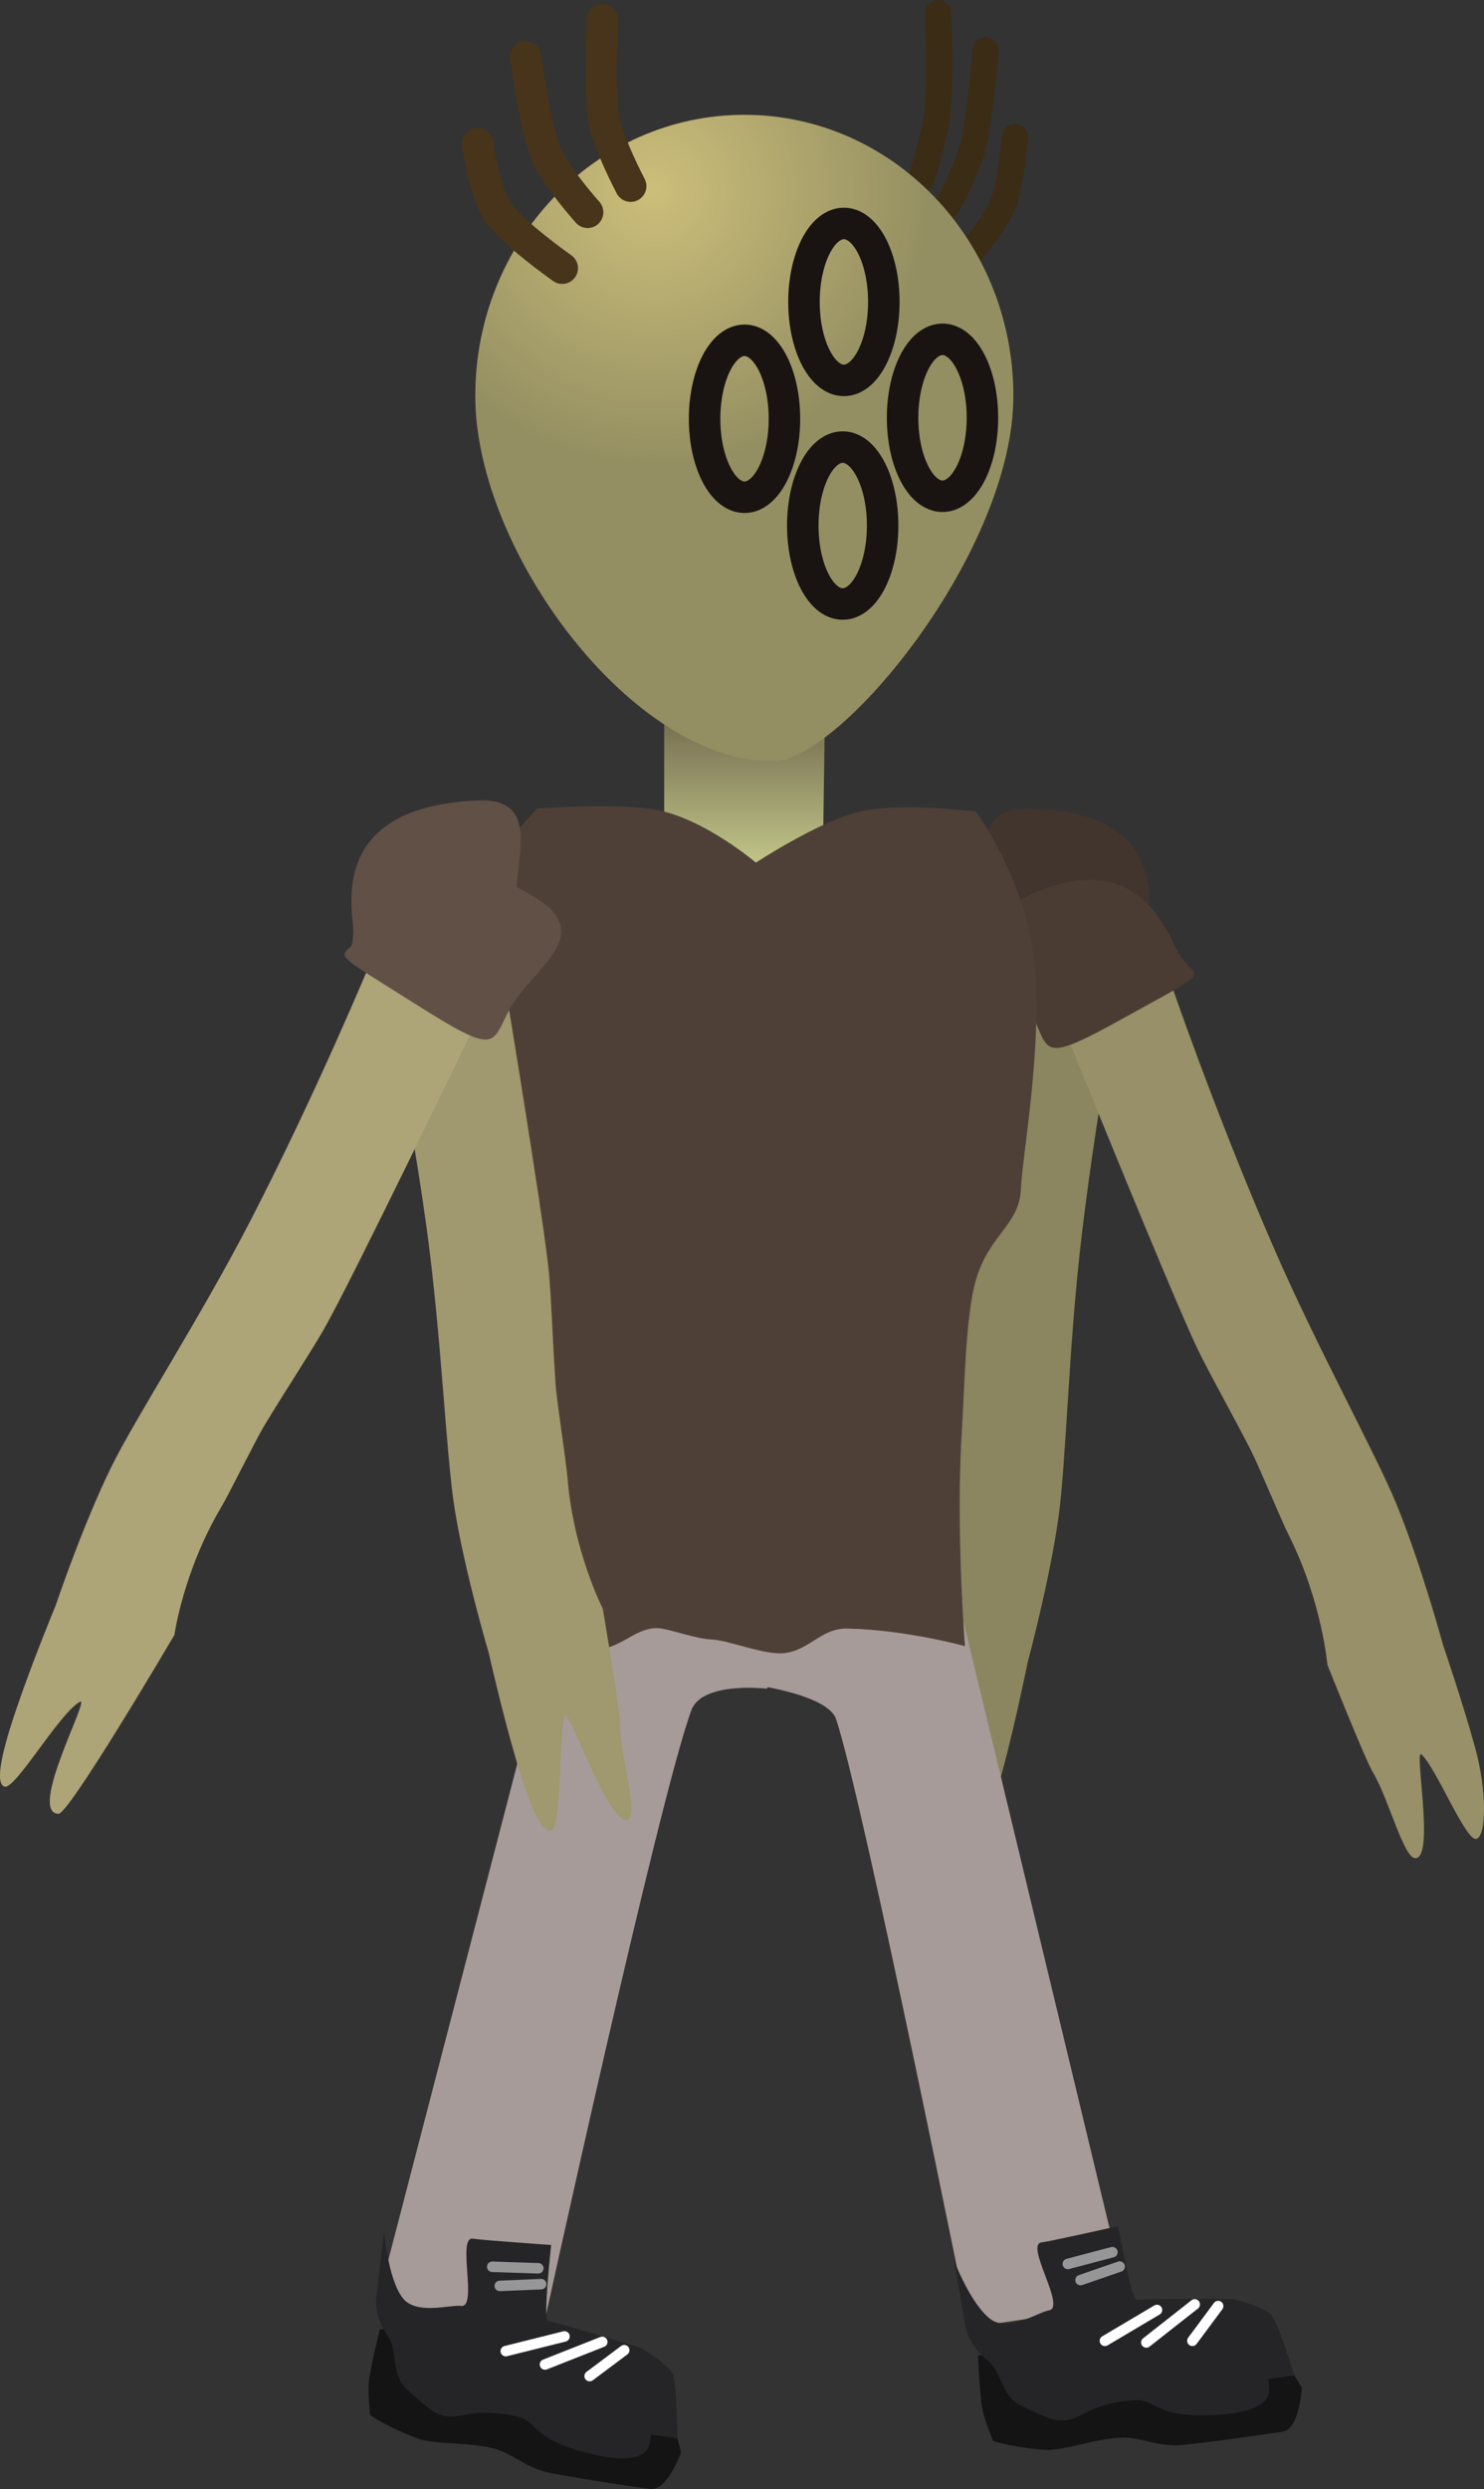 <svg version="1.1" xmlns="http://www.w3.org/2000/svg" xmlns:xlink="http://www.w3.org/1999/xlink" width="70.688" height="118.479" viewBox="0,0,70.688,118.479"><rect x="0" y="0" width="70.688" height="118.479" fill="#333333" stroke="none"/><defs><linearGradient x1="239.748" y1="149.415" x2="239.748" y2="156.266" gradientUnits="userSpaceOnUse" id="color-1"><stop offset="0" stop-color="#736b4f"/><stop offset="1" stop-color="#bec286"/></linearGradient><radialGradient cx="235.454" cy="124.478" r="13.118" gradientUnits="userSpaceOnUse" id="color-2"><stop offset="0" stop-color="#ccbe7a"/><stop offset="1" stop-color="#948f62"/></radialGradient></defs><g transform="translate(-204.282,-115.409)"><g data-paper-data="{&quot;isPaintingLayer&quot;:true}" fill-rule="nonzero" stroke-linejoin="miter" stroke-miterlimit="10" stroke-dasharray="" stroke-dashoffset="0" style="mix-blend-mode: normal"><g><path d="M222.233,225.082l8.538,-32.827c0,0 6.998,-1.195 10.033,-0.756c3.591,0.519 -0.007,4.287 -0.007,4.287c0,0 -3.073,-0.355 -3.581,1.023c-1.554,4.212 -7.063,29.417 -7.063,29.417z" fill="#a69b98" stroke="#000000" stroke-width="0" stroke-linecap="butt"/><path d="M236.725,232.135c0,0 -0.659,1.865 -1.477,1.747c-0.587,-0.085 -2.619,-0.364 -4.647,-0.739c-1.233,-0.228 -1.794,-0.883 -2.698,-1.158c-1.137,-0.346 -2.94,-0.202 -3.753,-0.513c-1.498,-0.573 -2.239,-1.109 -2.239,-1.109c0,0 -0.12,-1.053 -0.056,-1.61c0.086,-0.75 0.525,-2.487 0.525,-2.487c0,0 5.89,0.73 8.153,1.259c1.339,0.313 4.105,1.246 4.105,1.246c0,0 1.357,0.818 1.507,1.271c0.184,0.555 0.58,2.093 0.58,2.093z" data-paper-data="{&quot;index&quot;:null}" fill="#141415" stroke="#000000" stroke-width="0" stroke-linecap="butt"/><path d="M236.548,231.468c0,0 -0.382,-0.055 -1.2,-0.173c-0.246,-0.035 0.466,1.686 -2.782,0.945c-3.067,-0.699 -2.578,-1.573 -3.66,-1.81c-2.262,-0.497 -2.646,0.219 -3.614,-0.075c-0.337,-0.102 -0.491,-0.187 -1.628,-1.215c-0.782,-0.708 -0.409,-1.828 -0.912,-2.536c-0.736,-1.033 -0.531,-1.982 -0.531,-1.982l0.36,-3.027c0,0 0.166,2.254 0.878,3.19c0.637,0.837 2.296,0.313 2.775,0.382c0.838,0.121 -0.215,-3.333 0.584,-3.199c0.43,0.072 3.718,0.3 3.718,0.3c0,0 -0.39,3.561 -0.162,3.614c1.339,0.313 4.465,1.298 4.465,1.298c0,0 1.357,0.818 1.507,1.271c0.184,0.555 0.201,3.018 0.201,3.018z" data-paper-data="{&quot;index&quot;:null}" fill="#252527" stroke="#000000" stroke-width="0" stroke-linecap="butt"/><path d="M231.17,226.62l-2.796,0.699" data-paper-data="{&quot;index&quot;:null}" fill="none" stroke="#ffffff" stroke-width="0.5" stroke-linecap="round"/><path d="M230.242,227.956l2.728,-1.076" data-paper-data="{&quot;index&quot;:null}" fill="none" stroke="#ffffff" stroke-width="0.5" stroke-linecap="round"/><path d="M234.016,227.276l-1.648,1.232" data-paper-data="{&quot;index&quot;:null}" fill="none" stroke="#ffffff" stroke-width="0.5" stroke-linecap="round"/><path d="M227.729,223.305l2.195,0.072" data-paper-data="{&quot;index&quot;:null}" fill="none" stroke="#969696" stroke-width="0.5" stroke-linecap="round"/><path d="M230.06,224.132l-1.972,0.083" data-paper-data="{&quot;index&quot;:null}" fill="none" stroke="#969696" stroke-width="0.5" stroke-linecap="round"/></g><g stroke="#000000" stroke-width="0" stroke-linecap="butt"><path d="M250.485,203.062c-0.497,-0.133 0.272,-3.945 -0.929,-4.716c-0.412,-0.265 -1.795,4.825 -2.612,4.353c-0.485,-0.28 0.336,-3.083 0.315,-4.53c-0.01,-0.705 0.713,-5.502 0.713,-5.502c0,0 1.307,-2.752 1.53,-6.26c0.054,-0.843 0.437,-3.574 0.483,-4.441c0.108,-2.053 0.135,-4.094 0.235,-5.35c0.215,-2.701 2.087,-15.527 2.087,-15.527l5.647,-0.302c0,0 -1.312,6.449 -2.142,13.388c-0.625,5.22 -0.747,10.858 -1.109,13.445c-0.428,3.061 -1.471,6.918 -1.471,6.918c0,0 -0.551,2.736 -1.154,5.005c-0.543,2.042 -1.113,3.648 -1.592,3.521z" data-paper-data="{&quot;index&quot;:null}" fill="#8b8560"/><path d="M253.208,153.912c5.961,0.016 5.973,3.615 5.782,5.578c-0.19,1.963 1.67,1.767 -3.792,1.728c-4.617,-0.033 -3.931,-0.321 -3.741,-2.284c0.19,-1.963 -1.353,-5.03 1.751,-5.022z" data-paper-data="{&quot;index&quot;:null}" fill="#42352d"/></g><g stroke="#000000" stroke-width="0" stroke-linecap="butt"><path d="M274.605,202.937c-0.498,0.128 -1.908,-3.369 -2.611,-4.017c-0.376,-0.347 0.652,4.947 -0.295,4.938c-0.562,-0.006 -1.269,-2.838 -2.02,-4.083c-0.366,-0.606 -2.168,-5.121 -2.168,-5.121c0,0 -0.26,-3.027 -1.843,-6.178c-0.381,-0.758 -1.431,-3.314 -1.83,-4.088c-0.946,-1.833 -1.956,-3.617 -2.505,-4.755c-1.181,-2.448 -6.053,-14.488 -6.053,-14.488l4.744,-3.027c0,0 2.128,6.236 4.921,12.66c2.101,4.833 4.85,9.783 5.846,12.204c1.179,2.865 2.227,6.72 2.227,6.72c0,0 0.907,2.643 1.533,4.906c0.563,2.036 0.534,4.207 0.055,4.331z" data-paper-data="{&quot;index&quot;:null}" fill="#979068"/><path d="M252.428,158.478c5.177,-2.905 7.01,0.211 7.839,2.007c0.829,1.796 2.343,0.715 -2.413,3.356c-4.02,2.233 -3.572,1.646 -4.401,-0.149c-0.829,-1.796 -3.721,-3.7 -1.025,-5.213z" data-paper-data="{&quot;index&quot;:null}" fill="#4a3c33"/></g><g><path d="M239.322,191.553c3.59,-0.53 10.755,0.618 10.755,0.618l7.925,32.905l-7.557,1.116c0,0 -5.045,-25.07 -6.337,-28.955c-0.366,-1.101 -3.566,-1.574 -3.566,-1.574c0,0 -4.254,-3.662 -1.22,-4.11z" fill="#a69b98" stroke="#000000" stroke-width="0" stroke-linecap="butt"/><path d="M265.376,231.154c-0.586,0.087 -2.614,0.4 -4.664,0.621c-1.246,0.135 -1.972,-0.333 -2.916,-0.338c-1.189,-0.006 -2.875,0.647 -3.743,0.582c-1.6,-0.12 -2.463,-0.422 -2.463,-0.422c0,0 -0.416,-0.975 -0.514,-1.527c-0.132,-0.744 -0.208,-2.534 -0.208,-2.534c0,0 5.853,-0.985 8.172,-1.126c1.372,-0.083 4.29,0.02 4.29,0.02c0,0 1.534,0.396 1.808,0.787c0.335,0.479 1.154,1.84 1.154,1.84c0,0 -0.098,1.976 -0.916,2.097z" data-paper-data="{&quot;index&quot;:null}" fill="#141415" stroke="#000000" stroke-width="0" stroke-linecap="butt"/><path d="M264.732,228.646c-0.246,0.036 0.929,1.482 -2.395,1.701c-3.139,0.207 -2.92,-0.77 -4.025,-0.688c-2.309,0.171 -2.473,0.967 -3.484,0.962c-0.352,-0.002 -0.524,-0.038 -1.907,-0.699c-0.951,-0.454 -0.914,-1.635 -1.6,-2.169c-1.001,-0.78 -1.075,-1.747 -1.075,-1.747l-0.521,-3.004c0,0 0.804,2.112 1.754,2.805c0.85,0.62 2.289,-0.357 2.768,-0.428c0.838,-0.124 -1.159,-3.132 -0.355,-3.233c0.432,-0.054 3.649,-0.776 3.649,-0.776c0,0 0.645,3.523 0.878,3.509c1.372,-0.083 4.649,-0.033 4.649,-0.033c0,0 1.534,0.396 1.808,0.787c0.335,0.479 1.056,2.835 1.056,2.835c0,0 -0.382,0.056 -1.2,0.177z" data-paper-data="{&quot;index&quot;:null}" fill="#252527" stroke="#000000" stroke-width="0" stroke-linecap="butt"/><path d="M259.393,225.361l-2.48,1.469" fill="none" stroke="#ffffff" stroke-width="0.5" stroke-linecap="round"/><path d="M258.885,226.907l2.306,-1.812" fill="none" stroke="#ffffff" stroke-width="0.5" stroke-linecap="round"/><path d="M261.08,226.828l1.227,-1.652" fill="none" stroke="#ffffff" stroke-width="0.5" stroke-linecap="round"/><path d="M255.146,223.169l2.124,-0.559" fill="none" stroke="#969696" stroke-width="0.5" stroke-linecap="round"/><path d="M255.75,223.938l1.866,-0.643" fill="none" stroke="#969696" stroke-width="0.5" stroke-linecap="round"/></g><path d="M235.92,157.065v-7.65h7.656l-0.114,7.878z" fill="url(#color-1)" stroke="#000000" stroke-width="0" stroke-linecap="butt"/><path d="M229.64,193.591c0,0 1.054,-4.968 0.534,-10.352c-0.162,-1.676 -0.213,-5.689 -0.717,-7.542c-0.595,-2.191 -2.534,-2.778 -2.619,-4.129c-0.168,-2.669 -1.07,-6.794 -0.416,-11.371c0.493,-3.451 3.459,-6.298 3.459,-6.298c0,0 3.987,-0.289 5.765,0.077c2.263,0.466 4.641,2.493 4.641,2.493c0,0 3.086,-2.023 4.999,-2.439c2.019,-0.439 5.484,0.017 5.484,0.017c0,0 2.621,3.522 2.848,7.841c0.214,4.076 -0.633,8.468 -0.709,10.138c-0.078,1.693 -1.495,2.131 -2.132,4.275c-0.508,1.71 -0.547,5.19 -0.677,7.189c-0.303,4.643 0.148,10.274 0.148,10.274c0,0 -2.757,-0.769 -5.572,-0.838c-1.278,-0.031 -1.791,1.006 -2.999,1.165c-0.965,0.127 -2.636,-0.613 -3.561,-0.65c-0.699,-0.028 -2.044,-0.531 -2.538,-0.535c-0.998,-0.008 -1.616,0.865 -2.773,1.025c-1.345,0.185 -3.164,-0.339 -3.164,-0.339z" fill="#4f4037" stroke="#292e32" stroke-width="0" stroke-linecap="butt"/><g stroke="#000000" stroke-width="0" stroke-linecap="butt"><path d="M228.836,199.074c-0.659,-2.254 -1.272,-4.98 -1.272,-4.98c0,0 -1.139,-3.831 -1.629,-6.89c-0.414,-2.585 -0.624,-8.249 -1.349,-13.47c-0.964,-6.94 -2.421,-13.366 -2.421,-13.366l5.866,0.049c0,0 2.131,12.813 2.394,15.52c0.122,1.258 0.181,3.31 0.323,5.369c0.06,0.87 0.498,3.598 0.566,4.444c0.283,3.517 1.68,6.226 1.68,6.226c0,0 0.822,4.792 0.821,5.501c-0.001,1.456 0.893,4.237 0.394,4.541c-0.841,0.511 -2.882,-5.452 -3.031,-4.957c-0.279,0.924 -0.125,5.326 -0.638,5.482c-0.495,0.15 -1.111,-1.44 -1.704,-3.469z" data-paper-data="{&quot;index&quot;:null}" fill="#a0986e"/><path d="M228.903,158.481c0.226,1.965 0.943,2.225 -3.85,2.466c-5.67,0.285 -3.736,0.399 -3.962,-1.567c-0.226,-1.965 -0.267,-5.586 5.92,-5.87c3.222,-0.148 1.665,3.006 1.891,4.971z" fill="#615046"/></g><g stroke="#000000" stroke-width="0" stroke-linecap="butt"><path d="M205.102,196.633c0.76,-2.222 1.83,-4.803 1.83,-4.803c0,0 1.276,-3.788 2.639,-6.57c1.151,-2.351 4.244,-7.101 6.659,-11.786c3.211,-6.227 5.724,-12.319 5.724,-12.319l4.766,3.421c0,0 -5.642,11.7 -6.987,14.064c-0.625,1.099 -1.76,2.809 -2.83,4.574c-0.452,0.746 -1.666,3.228 -2.098,3.959c-1.796,3.037 -2.215,6.056 -2.215,6.056c0,0 -5.011,8.527 -5.522,8.515c-1.488,-0.034 1.54,-5.611 1.023,-5.332c-0.978,0.528 -3.087,4.207 -3.596,4.038c-0.491,-0.163 -0.078,-1.817 0.606,-3.817z" data-paper-data="{&quot;index&quot;:null}" fill="#ada477"/><path d="M228.596,163.376c-0.948,1.737 -0.512,2.361 -4.567,-0.203c-4.798,-3.034 -3.283,-1.827 -2.335,-3.564c0.948,-1.737 3,-4.719 8.221,-1.386c2.719,1.736 -0.371,3.416 -1.319,5.153z" fill="#615046"/></g><g><path d="M251.225,117.798c0,0 -0.263,3.244 -0.589,4.573c-0.266,1.088 -1.222,2.821 -1.222,2.821" data-paper-data="{&quot;index&quot;:null}" fill="none" stroke="#3b2c16" stroke-width="1.25" stroke-linecap="round"/><path d="M252.629,121.936c0,0 -0.189,2.279 -0.589,3.235c-0.423,1.012 -1.882,2.681 -1.882,2.681" data-paper-data="{&quot;index&quot;:null}" fill="none" stroke="#3b2c16" stroke-width="1.25" stroke-linecap="round"/><path d="M248.972,116.034c0,0 0.117,3.271 -0.03,4.693c-0.12,1.165 -0.788,3.222 -0.788,3.222" data-paper-data="{&quot;index&quot;:null}" fill="none" stroke="#3b2c16" stroke-width="1.25" stroke-linecap="round"/><path d="M252.552,134.258c0,7.392 -8.186,17.315 -11.399,17.376c-6.691,0.129 -14.232,-9.985 -14.232,-17.376c0,-7.392 5.738,-13.384 12.816,-13.384c7.078,0 12.816,5.992 12.816,13.384z" fill="url(#color-2)" stroke="none" stroke-width="0" stroke-linecap="butt"/><path d="M241.648,135.342c0,2.063 -0.852,3.735 -1.902,3.735c-1.051,0 -1.902,-1.672 -1.902,-3.735c0,-2.063 0.852,-3.735 1.902,-3.735c1.051,0 1.902,1.672 1.902,3.735z" fill="none" stroke="#191412" stroke-width="1.5" stroke-linecap="butt"/><path d="M246.382,129.78c0,2.063 -0.852,3.735 -1.902,3.735c-1.051,0 -1.902,-1.672 -1.902,-3.735c0,-2.063 0.852,-3.735 1.902,-3.735c1.051,0 1.902,1.672 1.902,3.735z" fill="none" stroke="#191412" stroke-width="1.5" stroke-linecap="butt"/><path d="M251.079,135.295c0,2.063 -0.852,3.735 -1.902,3.735c-1.051,0 -1.902,-1.672 -1.902,-3.735c0,-2.063 0.852,-3.735 1.902,-3.735c1.051,0 1.902,1.672 1.902,3.735z" fill="none" stroke="#191412" stroke-width="1.5" stroke-linecap="butt"/><path d="M246.325,140.424c0,2.063 -0.852,3.735 -1.902,3.735c-1.051,0 -1.902,-1.672 -1.902,-3.735c0,-2.063 0.852,-3.735 1.902,-3.735c1.051,0 1.902,1.672 1.902,3.735z" fill="none" stroke="#191412" stroke-width="1.5" stroke-linecap="butt"/><path d="M232.272,125.513c0,0 -1.556,-1.732 -1.991,-2.82c-0.531,-1.328 -0.962,-4.572 -0.962,-4.572" fill="none" stroke="#47341a" stroke-width="1.5" stroke-linecap="round"/><path d="M231.064,128.174c0,0 -2.377,-1.667 -3.066,-2.679c-0.651,-0.957 -0.961,-3.235 -0.961,-3.235" fill="none" stroke="#47341a" stroke-width="1.5" stroke-linecap="round"/><path d="M234.323,124.269c0,0 -1.088,-2.057 -1.285,-3.221c-0.24,-1.422 -0.054,-4.693 -0.054,-4.693" fill="none" stroke="#47341a" stroke-width="1.5" stroke-linecap="round"/></g></g></g></svg>